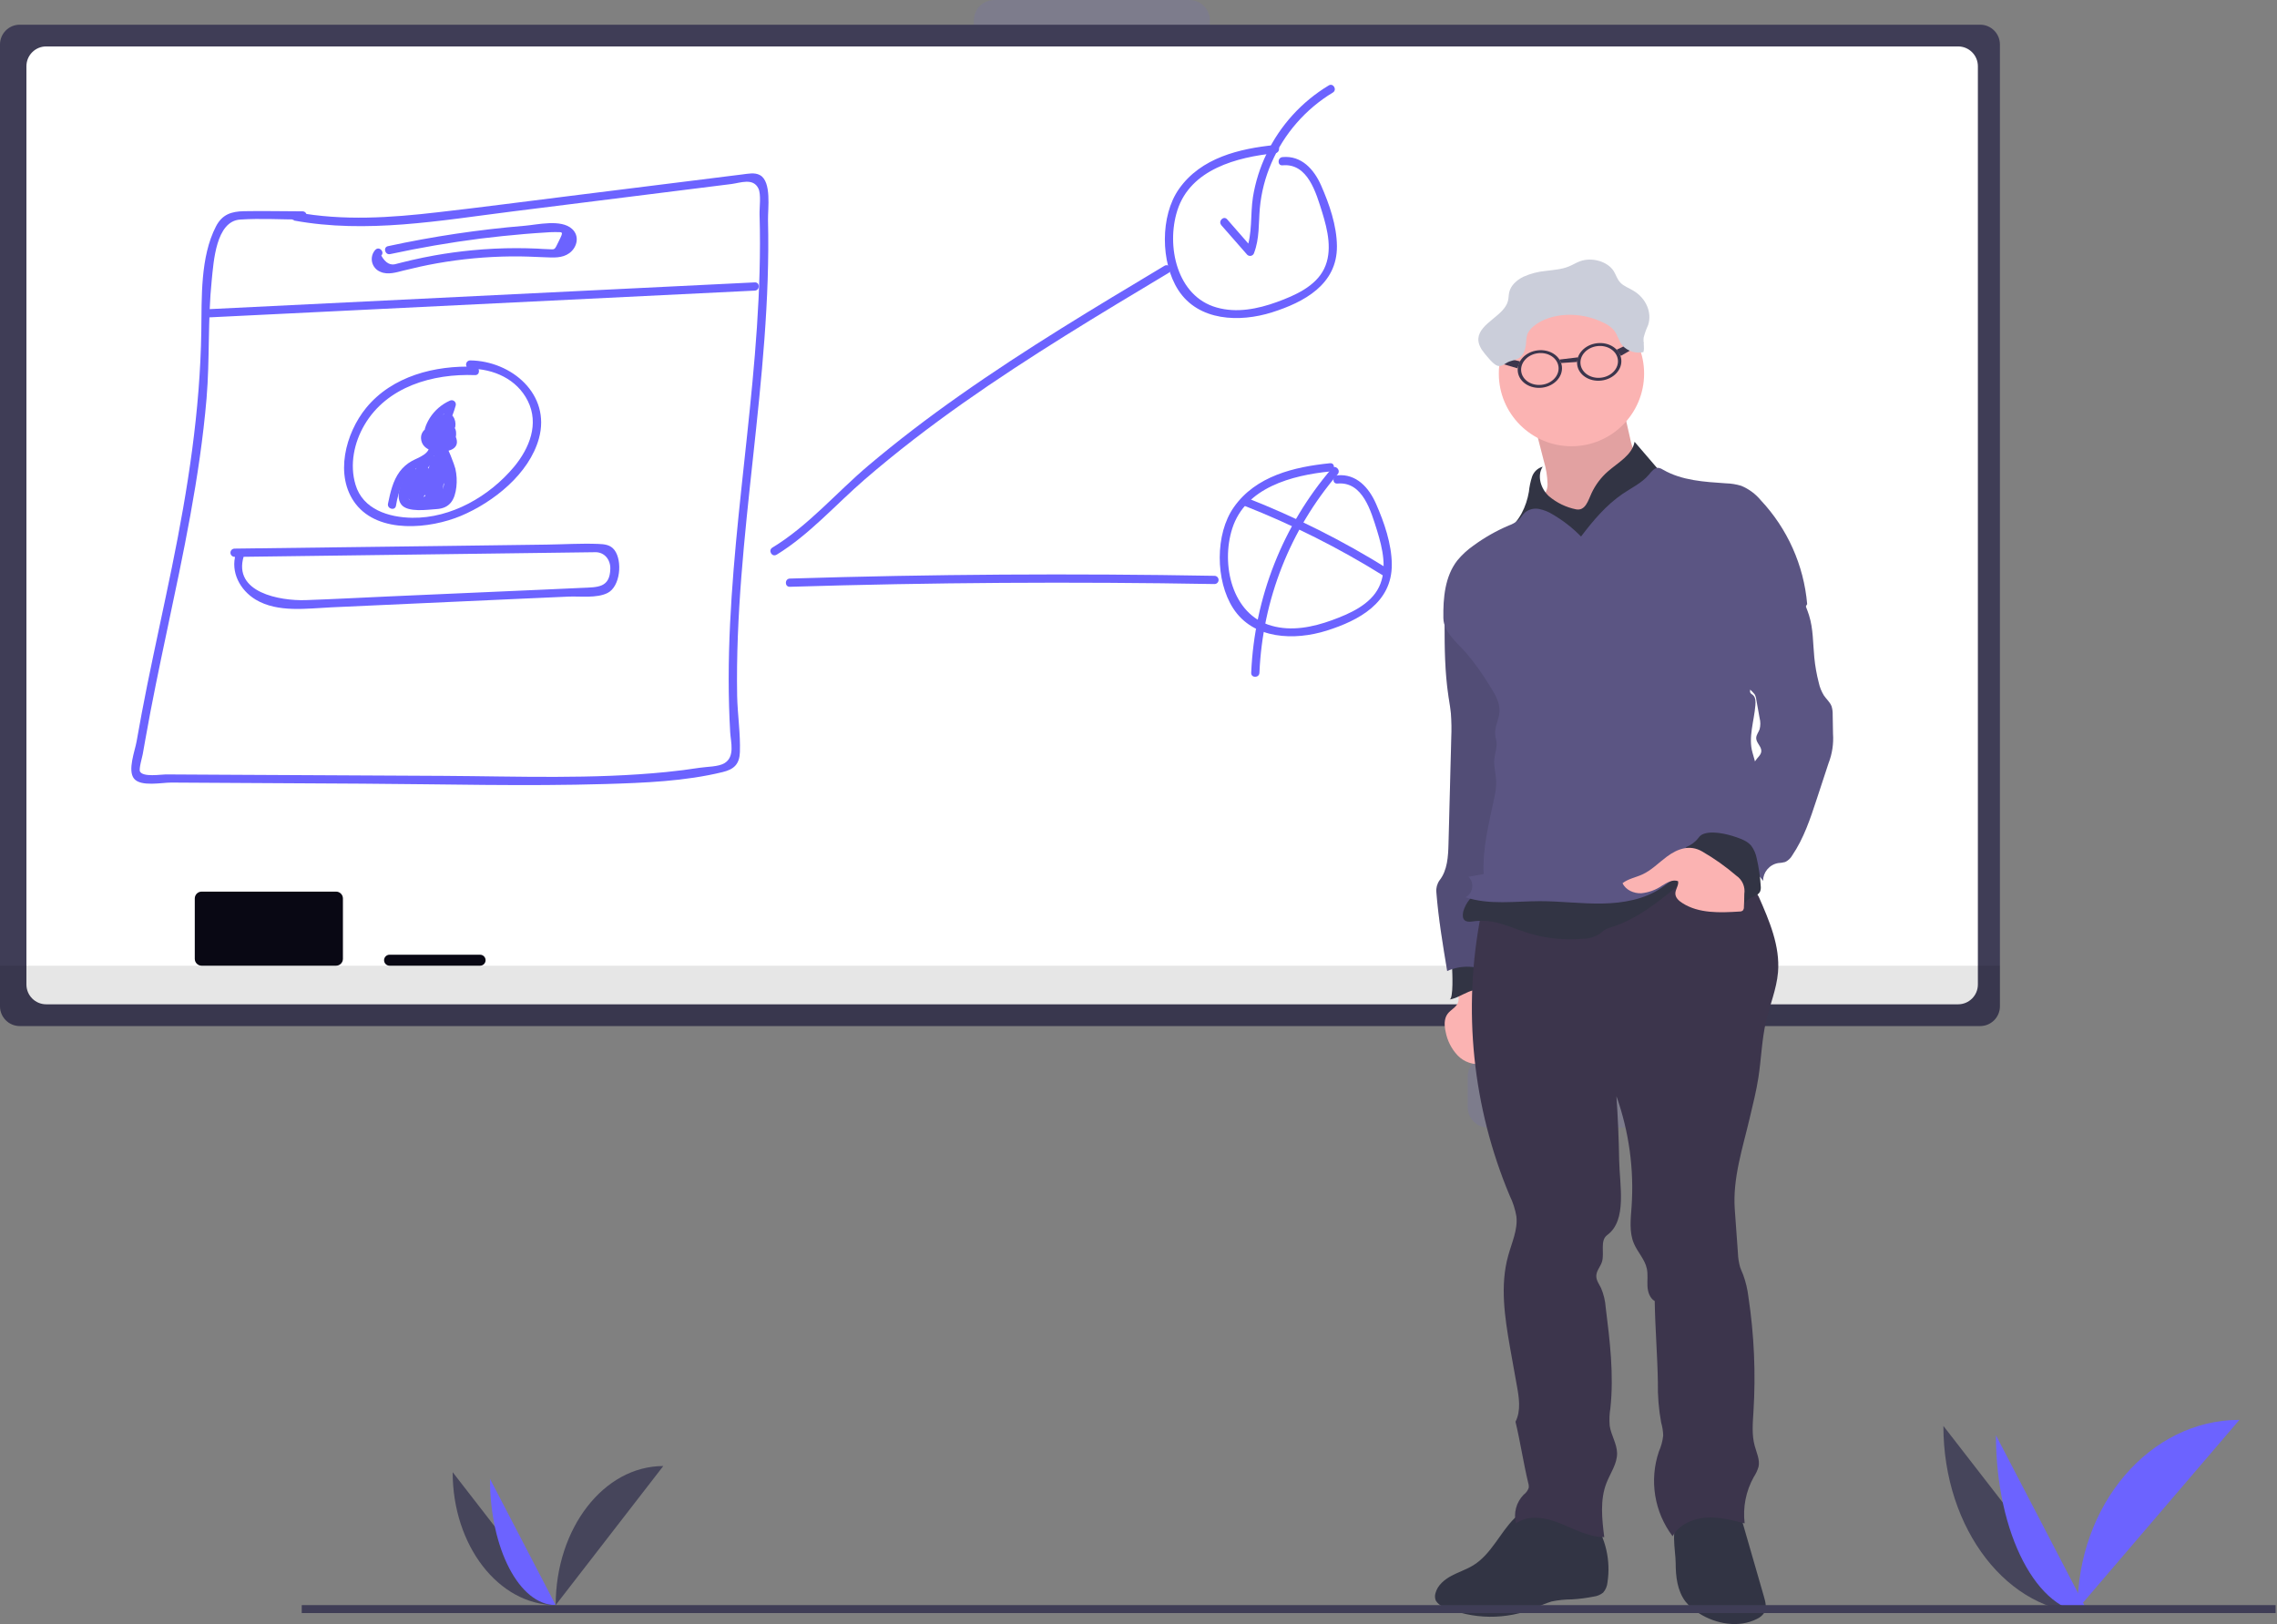 <svg width="830" height="592" viewBox="0 0 830 592" fill="none" xmlns="http://www.w3.org/2000/svg">
<rect x="0" y="0" width="830" height="592" fill="#808080" stroke="none"/>
<g clip-path="url(#clip0_204_12973)">
<path opacity="0.1" d="M243.57 26H172.43C168.327 26 165 29.326 165 33.43V44.57C165 48.673 168.327 52 172.43 52H243.57C247.673 52 251 48.673 251 44.57V33.43C251 29.326 247.673 26 243.57 26Z" fill="#6C63FF"/>
<path opacity="0.1" d="M333.57 52H262.43C258.327 52 255 55.327 255 59.43V70.57C255 74.674 258.327 78 262.43 78H333.57C337.673 78 341 74.674 341 70.57V59.43C341 55.327 337.673 52 333.57 52Z" fill="#6C63FF"/>
<path opacity="0.1" d="M333.57 13H262.43C258.327 13 255 16.326 255 20.43V31.57C255 35.673 258.327 39 262.43 39H333.57C337.673 39 341 35.673 341 31.57V20.43C341 16.326 337.673 13 333.57 13Z" fill="#6C63FF"/>
<path opacity="0.1" d="M433.57 0H362.43C358.327 0 355 3.327 355 7.43V18.57C355 22.674 358.327 26 362.43 26H433.57C437.673 26 441 22.674 441 18.57V7.43C441 3.327 437.673 0 433.57 0Z" fill="#6C63FF"/>
<path opacity="0.1" d="M523.57 26H452.43C448.326 26 445 29.326 445 33.43V44.57C445 48.673 448.326 52 452.43 52H523.57C527.673 52 531 48.673 531 44.57V33.43C531 29.326 527.673 26 523.57 26Z" fill="#6C63FF"/>
<path opacity="0.1" d="M613.57 52H542.43C538.326 52 535 55.327 535 59.43V70.57C535 74.674 538.326 78 542.43 78H613.57C617.673 78 621 74.674 621 70.57V59.43C621 55.327 617.673 52 613.57 52Z" fill="#6C63FF"/>
<path opacity="0.1" d="M613.57 13H542.43C538.326 13 535 16.326 535 20.43V31.57C535 35.673 538.326 39 542.43 39H613.57C617.673 39 621 35.673 621 31.57V20.43C621 16.326 617.673 13 613.57 13Z" fill="#6C63FF"/>
<path opacity="0.1" d="M153.57 333H82.43C78.326 333 75 336.327 75 340.43V351.57C75 355.673 78.326 359 82.43 359H153.57C157.673 359 161 355.673 161 351.57V340.43C161 336.327 157.673 333 153.57 333Z" fill="#6C63FF"/>
<path opacity="0.1" d="M433.57 333H362.43C358.327 333 355 336.327 355 340.43V351.57C355 355.673 358.327 359 362.43 359H433.57C437.673 359 441 355.673 441 351.57V340.43C441 336.327 437.673 333 433.57 333Z" fill="#6C63FF"/>
<path opacity="0.1" d="M613.57 385H542.43C538.326 385 535 388.327 535 392.43V403.57C535 407.673 538.326 411 542.43 411H613.57C617.673 411 621 407.673 621 403.57V392.43C621 388.327 617.673 385 613.57 385Z" fill="#6C63FF"/>
<path d="M721.79 9H7.21C3.228 9 0 12.228 0 16.21V366.79C0 370.772 3.228 374 7.21 374H721.79C725.772 374 729 370.772 729 366.79V16.21C729 12.228 725.772 9 721.79 9Z" fill="#3F3D56"/>
<path d="M713.756 16.923H16.843C12.861 16.923 9.633 20.151 9.633 24.133V358.867C9.633 362.849 12.861 366.077 16.843 366.077H713.756C717.738 366.077 720.966 362.849 720.966 358.867V24.133C720.966 20.151 717.738 16.923 713.756 16.923Z" fill="white"/>
<path opacity="0.1" d="M0.001 352H729.001V366.79C729.001 368.702 728.241 370.536 726.889 371.888C725.537 373.24 723.703 374 721.791 374H7.211C5.299 374 3.465 373.24 2.113 371.888C0.761 370.536 0.001 368.702 0.001 366.79V352Z" fill="black"/>
<path d="M122.5 325H73.5C72.119 325 71 326.119 71 327.5V349.5C71 350.881 72.119 352 73.5 352H122.5C123.881 352 125 350.881 125 349.5V327.5C125 326.119 123.881 325 122.5 325Z" fill="#090814"/>
<path d="M175 348H142C140.895 348 140 348.895 140 350C140 351.105 140.895 352 142 352H175C176.105 352 177 351.105 177 350C177 348.895 176.105 348 175 348Z" fill="#090814"/>
<path d="M107.151 80.38C133.541 85.25 160.461 80.38 186.741 77.08L266.611 67.08C269.841 66.67 274.541 64.74 276.441 68.69C277.511 70.9 276.791 75.69 276.871 78.23C277.081 85.23 277.061 92.23 276.871 99.23C276.511 112.61 275.531 125.96 274.281 139.28C271.851 165.35 268.411 191.28 266.691 217.45C265.811 230.77 265.371 244.13 265.761 257.45C265.851 260.63 265.981 263.81 266.171 266.98C266.381 270.53 267.971 275.8 264.101 278.17C261.891 279.53 257.541 279.46 255.011 279.86C251.011 280.49 247.011 280.99 242.931 281.4C216.041 284.09 188.801 282.97 161.811 282.81L80.311 282.39L60.431 282.28C58.631 282.28 52.141 283.36 51.031 281.22C50.561 280.31 51.811 276.05 52.031 274.91C52.338 273.03 52.671 271.153 53.031 269.28C55.351 256.13 58.091 243.06 60.851 230C66.781 202 72.851 173.86 75.291 145.26C76.501 130.91 75.701 116.43 77.181 102.11C77.871 95.46 78.691 80.62 87.541 80.03C95.041 79.53 102.761 80.03 110.281 80.03C110.679 80.03 111.06 79.872 111.342 79.591C111.623 79.309 111.781 78.928 111.781 78.53C111.781 78.132 111.623 77.751 111.342 77.469C111.06 77.188 110.679 77.03 110.281 77.03C103.181 77.03 96.071 76.84 88.971 76.98C84.251 77.07 80.971 78.19 78.721 82.53C72.971 93.67 73.561 108.53 73.381 120.69C72.951 149.8 68.481 178.29 62.661 206.76C59.731 221.09 56.571 235.37 53.661 249.71C52.291 256.56 50.981 263.43 49.781 270.32C49.221 273.6 46.391 280.83 48.881 283.84C51.371 286.85 59.031 285.23 62.461 285.25L86.321 285.39L132.041 285.65C161.581 285.82 191.221 286.65 220.751 285.78C234.851 285.36 249.751 284.78 263.481 281.41C267.571 280.41 269.541 278.53 269.701 274.17C269.941 267.41 268.841 260.44 268.701 253.65C267.701 195.55 281.351 138.26 279.951 80.14C279.861 76.19 281.351 66.23 277.031 63.84C275.091 62.76 272.571 63.35 270.531 63.59C266.631 64.04 262.741 64.59 258.841 65.05L208.191 71.37C192.001 73.37 175.821 75.53 159.601 77.37C142.431 79.37 125.091 80.56 107.981 77.37C106.091 77.02 105.281 79.91 107.181 80.26L107.151 80.38Z" fill="#6C63FF"/>
<path d="M75.311 115.73L275.131 105.93C277.061 105.83 277.071 102.83 275.131 102.93L75.311 112.73C73.391 112.82 73.381 115.82 75.311 115.73Z" fill="#6C63FF"/>
<path d="M136.871 91C136.312 91.592 135.906 92.312 135.689 93.097C135.472 93.881 135.449 94.707 135.624 95.503C135.798 96.298 136.164 97.039 136.69 97.66C137.216 98.282 137.886 98.766 138.641 99.07C141.331 100.3 144.491 99.27 147.161 98.6C151.161 97.6 155.161 96.71 159.271 95.98C168.216 94.396 177.277 93.553 186.361 93.46C190.501 93.41 194.611 93.6 198.751 93.78C201.751 93.9 204.981 94.14 207.521 92.28C210.421 90.16 211.361 86.02 208.521 83.44C204.521 79.79 195.901 81.91 191.281 82.29C174.517 83.683 157.861 86.168 141.421 89.73C139.541 90.13 140.331 93.03 142.221 92.62C153.068 90.28 163.998 88.4 175.011 86.98C180.424 86.313 185.848 85.75 191.281 85.29C193.841 85.08 196.401 84.89 198.961 84.74C199.961 84.68 201.021 84.57 202.041 84.6C205.211 84.67 205.581 84.1 203.681 87.93C201.991 91.32 202.531 90.93 199.601 90.82C198.361 90.82 197.121 90.68 195.881 90.62C193.341 90.513 190.801 90.457 188.261 90.45C182.854 90.45 177.461 90.71 172.081 91.23C167.521 91.67 162.971 92.29 158.461 93.09C155.641 93.59 152.841 94.17 150.051 94.81C148.821 95.1 147.581 95.4 146.351 95.71C145.761 95.87 145.161 96.01 144.571 96.16C142.384 96.92 140.521 95.92 138.981 93.16C140.321 91.77 138.211 89.64 136.861 91.04L136.871 91Z" fill="#6C63FF"/>
<path d="M173.091 133.68C158.621 133.12 142.991 137.03 133.461 148.68C126.001 157.79 121.751 173.42 129.651 183.68C138.141 194.68 156.761 192.74 167.991 188.05C179.871 183.05 192.871 172.74 196.441 159.84C200.891 143.73 186.441 131.55 171.391 131.37C170.993 131.37 170.612 131.528 170.33 131.809C170.049 132.091 169.891 132.472 169.891 132.87C169.891 133.268 170.049 133.649 170.33 133.931C170.612 134.212 170.993 134.37 171.391 134.37C179.971 134.47 188.391 138.15 192.391 146.14C196.581 154.56 192.971 163.4 187.391 170.14C178.451 180.87 164.471 188.96 150.231 188.73C141.681 188.6 132.231 185.67 129.581 176.65C127.401 169.34 129.061 161.35 132.861 154.87C141.081 140.87 157.811 136.13 173.151 136.73C175.081 136.8 175.081 133.8 173.151 133.73L173.091 133.68Z" fill="#6C63FF"/>
<path d="M158.721 155.9C158.104 155.671 157.439 155.603 156.789 155.7C156.138 155.797 155.522 156.058 154.999 156.457C154.476 156.856 154.063 157.381 153.797 157.983C153.532 158.585 153.423 159.245 153.481 159.9C153.781 163.8 158.081 164.9 161.311 164.67C164.101 164.43 167.361 163.4 166.381 159.91C166.201 159.292 165.889 158.721 165.468 158.234C165.047 157.747 164.526 157.357 163.941 157.09C163.046 156.735 162.075 156.614 161.121 156.74C160.751 156.74 157.361 157.98 158.801 156.49L156.441 156.18C156.703 156.438 156.904 156.752 157.028 157.098C157.153 157.444 157.198 157.814 157.161 158.18C157.166 158.441 157.238 158.697 157.371 158.922C157.504 159.147 157.693 159.334 157.92 159.464C158.146 159.594 158.403 159.663 158.665 159.664C158.926 159.665 159.183 159.598 159.411 159.47C159.754 159.326 160.13 159.281 160.498 159.34C160.865 159.398 161.209 159.558 161.49 159.801C161.772 160.044 161.98 160.361 162.091 160.716C162.203 161.071 162.213 161.45 162.121 161.81C162.04 162.156 162.085 162.52 162.246 162.837C162.407 163.154 162.676 163.404 163.003 163.542C163.331 163.681 163.697 163.7 164.036 163.595C164.376 163.49 164.668 163.269 164.861 162.97C165.861 161.17 167.071 157.59 165.571 155.71C164.571 154.44 162.641 154.82 161.441 155.56C160.7 156.084 160.011 156.677 159.381 157.33C158.171 158.4 157.381 158.9 157.831 156.85C158.581 153.12 162.141 150.15 165.391 148.66L163.191 146.97C162.038 151.304 159.975 155.344 157.141 158.82L159.701 159.88C159.628 158.507 159.981 157.145 160.711 155.98C161.442 154.815 162.514 153.903 163.781 153.37H162.311L163.091 154.65C162.801 156.54 165.691 157.35 165.981 155.44C166.361 152.97 164.801 149.76 161.911 150.97C158.461 152.41 156.671 156.36 156.741 159.88C156.741 161.08 158.441 162.01 159.311 160.95C162.491 157.086 164.813 152.59 166.121 147.76C166.19 147.473 166.175 147.173 166.077 146.895C165.978 146.617 165.801 146.373 165.567 146.194C165.333 146.015 165.052 145.908 164.758 145.886C164.463 145.864 164.169 145.928 163.911 146.07C160.915 147.424 158.384 149.629 156.631 152.41C155.411 154.41 153.881 157.53 155.121 159.83C155.324 160.198 155.598 160.522 155.928 160.783C156.257 161.045 156.635 161.238 157.039 161.353C157.444 161.467 157.867 161.5 158.284 161.45C158.702 161.4 159.105 161.267 159.471 161.06C160.396 160.512 161.24 159.839 161.981 159.06C162.351 158.73 162.761 158.16 163.251 158.06C163.691 157.76 163.671 157.93 163.181 158.59C163.174 159.626 162.873 160.639 162.311 161.51L165.051 162.66C165.298 161.726 165.269 160.741 164.968 159.823C164.667 158.906 164.107 158.095 163.355 157.489C162.603 156.883 161.691 156.507 160.73 156.408C159.77 156.309 158.801 156.49 157.941 156.93L160.201 158.23C160.248 156.957 159.848 155.709 159.071 154.7C158.953 154.506 158.793 154.34 158.602 154.216C158.412 154.091 158.196 154.011 157.97 153.982C157.745 153.952 157.515 153.973 157.299 154.044C157.083 154.114 156.885 154.233 156.721 154.39C155.201 155.98 154.911 158.73 156.821 160.2C158.251 161.29 158.951 160.2 160.521 159.95C165.851 159.26 162.741 161.66 160.861 161.74C160.02 161.83 159.17 161.769 158.351 161.56C156.264 160.853 156.134 159.943 157.961 158.83C159.751 159.56 160.521 156.66 158.761 155.94L158.721 155.9Z" fill="#6C63FF"/>
<path d="M156.311 161.38C157.541 165.38 152.461 166.7 150.051 168.08C148.36 169.028 146.885 170.319 145.721 171.87C143.201 175.25 142.261 179.55 141.431 183.6C141.051 185.49 143.941 186.29 144.331 184.4C144.788 181.424 145.639 178.522 146.861 175.77C148.661 172.19 151.241 170.99 154.601 169.15C157.961 167.31 160.391 164.46 159.201 160.58C158.641 158.74 155.741 159.53 156.311 161.38Z" fill="#6C63FF"/>
<path d="M161.311 159.37C160.596 159.469 159.943 159.831 159.48 160.386C159.018 160.941 158.779 161.648 158.811 162.37C158.811 163.56 159.601 164.32 160.141 165.27C161.423 167.214 162.401 169.341 163.041 171.58C163.521 173.73 163.991 177.58 162.871 179.58C160.801 183.29 157.061 182.58 153.871 182.58C150.871 182.58 148.551 183.58 148.651 179.4C148.711 177.05 150.351 174.67 151.651 172.82L148.911 172.46C149.489 175.513 149.794 178.612 149.821 181.72C149.821 183.11 151.951 183.88 152.611 182.47C154.219 179.088 155.495 175.558 156.421 171.93L153.471 171.53L153.991 179.13C154 179.454 154.113 179.767 154.313 180.022C154.513 180.278 154.791 180.461 155.104 180.547C155.417 180.632 155.749 180.614 156.051 180.496C156.353 180.378 156.609 180.165 156.781 179.89C157.131 179.503 157.388 179.042 157.531 178.54C157.631 178.07 156.711 174.9 156.341 176.03L159.281 176.43L159.491 169.21L156.491 169.61C157.125 171.646 157.316 173.794 157.051 175.91C156.861 177.58 159.671 177.96 160.051 176.31L161.931 166.61L159.191 166.96C159.842 168.302 160.022 169.824 159.701 171.28C159.481 173.2 162.481 173.18 162.701 171.28C162.956 169.289 162.637 167.266 161.781 165.45C161.629 165.2 161.407 164.999 161.143 164.872C160.879 164.746 160.584 164.698 160.294 164.737C160.003 164.775 159.73 164.897 159.508 165.087C159.285 165.278 159.123 165.529 159.041 165.81L157.151 175.51L160.101 175.91C160.401 173.526 160.172 171.105 159.431 168.82C159.331 168.476 159.111 168.179 158.81 167.983C158.51 167.787 158.149 167.705 157.793 167.752C157.438 167.799 157.111 167.972 156.872 168.24C156.633 168.507 156.498 168.851 156.491 169.21L156.281 176.43C156.289 176.789 156.425 177.133 156.664 177.401C156.903 177.668 157.23 177.842 157.585 177.89C157.941 177.938 158.302 177.858 158.604 177.664C158.905 177.469 159.128 177.174 159.231 176.83L159.391 176.34C159.46 176.085 159.462 175.816 159.395 175.56C159.328 175.303 159.196 175.069 159.011 174.88C155.901 171.5 155.271 176.88 154.191 178.37L156.991 179.13L156.471 171.53C156.361 169.91 153.961 169.41 153.521 171.13C152.676 174.512 151.504 177.805 150.021 180.96L152.821 181.72C152.789 178.344 152.454 174.977 151.821 171.66C151.561 170.28 149.751 170.34 149.081 171.3C147.081 174.18 143.621 180.47 146.291 183.92C148.621 186.92 155.951 185.76 159.081 185.57C164.021 185.29 165.811 182.16 166.351 177.5C166.608 175.268 166.483 173.009 165.981 170.82C165.711 169.64 162.981 162.16 162.161 162.31C164.061 161.96 163.251 159.06 161.361 159.41L161.311 159.37Z" fill="#6C63FF"/>
<path d="M155.501 166.11L147.311 176.92L149.901 178.43L155.901 169.75L153.161 168.59L150.171 180C150.09 180.346 150.135 180.71 150.296 181.027C150.458 181.344 150.726 181.594 151.053 181.733C151.381 181.871 151.747 181.89 152.086 181.785C152.426 181.68 152.718 181.459 152.911 181.16C154.272 178.906 155.799 176.756 157.481 174.73L154.981 173.27C154.31 175.853 153.015 178.233 151.211 180.2L153.721 181.66C153.875 180.278 154.242 178.929 154.811 177.66C155.581 175.93 153.141 174.4 152.221 176.14C151.375 177.725 150.409 179.243 149.331 180.68L152.071 181.04L152.681 178.19L149.941 177.83L150.381 180.33C150.453 180.582 150.59 180.81 150.777 180.993C150.964 181.176 151.195 181.307 151.448 181.374C151.701 181.44 151.967 181.44 152.22 181.373C152.473 181.305 152.704 181.173 152.891 180.99C155.427 178.365 157.461 175.298 158.891 171.94H156.311C156.989 173.191 157.465 174.541 157.721 175.94C158.081 177.74 160.471 177.07 160.661 175.54C161.091 172.19 161.311 168.817 161.321 165.44H158.321V171.73C158.321 173.36 160.991 173.84 161.271 172.13C161.469 170.613 161.969 169.151 162.741 167.83H160.111C160.745 168.852 161.09 170.027 161.111 171.23C161.111 171.628 161.269 172.009 161.55 172.291C161.832 172.572 162.213 172.73 162.611 172.73C163.009 172.73 163.39 172.572 163.672 172.291C163.953 172.009 164.111 171.628 164.111 171.23L164.491 169.23H161.601C161.891 171 162.991 180.97 159.081 179.8C158.421 179.64 158.231 179.68 158.511 179.91L159.401 178.01L161.491 173.58L158.691 172.82C158.871 174.88 159.061 177.82 157.821 179.58C156.821 181.01 153.741 181.58 152.171 180.74C151.135 180.001 150.249 179.071 149.561 178L147.511 180C149.171 181.21 151.861 184.18 154.001 184.35C155.631 184.48 157.001 183.13 158.071 182.05C159.712 180.354 160.992 178.342 161.833 176.137C162.673 173.931 163.057 171.578 162.961 169.22C162.961 168.822 162.803 168.441 162.522 168.159C162.24 167.878 161.859 167.72 161.461 167.72C161.063 167.72 160.682 167.878 160.4 168.159C160.119 168.441 159.961 168.822 159.961 169.22V172.64C159.961 173.038 160.119 173.419 160.4 173.701C160.682 173.982 161.063 174.14 161.461 174.14C161.859 174.14 162.24 173.982 162.522 173.701C162.803 173.419 162.961 173.038 162.961 172.64V164.25C162.961 163.852 162.803 163.471 162.522 163.189C162.24 162.908 161.859 162.75 161.461 162.75C161.063 162.75 160.682 162.908 160.4 163.189C160.119 163.471 159.961 163.852 159.961 164.25C159.956 166.261 159.782 168.268 159.441 170.25L162.391 170.65C162.156 168.261 162.046 165.861 162.061 163.46C162.056 163.101 161.923 162.755 161.685 162.486C161.446 162.216 161.119 162.042 160.763 161.993C160.407 161.945 160.046 162.026 159.744 162.222C159.443 162.417 159.222 162.715 159.121 163.06C158.671 164.97 158.121 166.85 157.591 168.72L160.331 168.36L160.121 167.56C159.981 165.65 156.981 165.64 157.121 167.56C157.154 168.37 157.366 169.162 157.741 169.88C158.321 171.1 160.131 170.67 160.481 169.52C161.051 167.64 161.561 165.76 162.011 163.86L159.061 163.46C159.046 165.861 159.156 168.261 159.391 170.65C159.541 172.19 162.021 172.85 162.331 171.05C162.73 168.791 162.941 166.504 162.961 164.21H159.961V172.6H162.961V169.18H159.961C160.137 172.952 158.827 176.643 156.311 179.46C155.921 179.903 155.5 180.317 155.051 180.7C154.341 181.38 153.691 181.28 153.121 180.39C151.701 179.8 150.231 178.28 148.991 177.39C147.751 176.5 146.051 178.26 146.931 179.44C149.231 182.5 152.661 185.91 156.931 184.44C161.421 182.85 162.031 176.77 161.691 172.77C161.581 171.44 159.591 170.54 158.901 172.02C157.901 174.13 156.901 176.23 155.901 178.35C155.383 179.14 155.073 180.048 155.001 180.99C155.331 183.24 158.061 182.87 159.741 182.74C166.251 182.25 165.221 173.02 164.471 168.38C164.221 166.84 161.981 167.08 161.581 168.38C161.263 169.293 161.098 170.253 161.091 171.22H164.091C163.982 169.501 163.501 167.825 162.681 166.31C162.547 166.086 162.357 165.901 162.13 165.773C161.903 165.644 161.647 165.577 161.386 165.577C161.125 165.577 160.869 165.644 160.642 165.773C160.415 165.901 160.225 166.086 160.091 166.31C159.197 167.854 158.593 169.548 158.311 171.31L161.311 171.71V165.42C161.311 165.022 161.153 164.641 160.872 164.359C160.59 164.078 160.209 163.92 159.811 163.92C159.413 163.92 159.032 164.078 158.75 164.359C158.469 164.641 158.311 165.022 158.311 165.42C158.301 168.797 158.081 172.17 157.651 175.52L160.601 175.12C160.262 173.485 159.686 171.909 158.891 170.44C158.757 170.216 158.567 170.031 158.34 169.903C158.113 169.774 157.857 169.707 157.596 169.707C157.335 169.707 157.079 169.774 156.852 169.903C156.625 170.031 156.435 170.216 156.301 170.44C154.997 173.572 153.122 176.434 150.771 178.88L153.281 179.54L152.841 177.04C152.611 175.71 150.731 175.67 150.101 176.68C149.604 177.432 149.267 178.278 149.11 179.166C148.954 180.053 148.981 180.963 149.191 181.84C149.441 183.26 151.241 183.11 151.931 182.2C153.009 180.766 153.975 179.252 154.821 177.67L152.231 176.15C151.539 177.644 151.068 179.231 150.831 180.86C150.651 182.18 152.221 183.56 153.341 182.32C155.491 179.968 157.047 177.136 157.881 174.06C158.251 172.7 156.371 171.41 155.371 172.6C153.531 174.805 151.86 177.145 150.371 179.6L153.111 180.76L156.161 169.39C156.242 169.044 156.197 168.68 156.036 168.363C155.875 168.046 155.606 167.796 155.279 167.657C154.951 167.519 154.585 167.5 154.246 167.605C153.906 167.71 153.614 167.931 153.421 168.23L147.421 176.92C146.301 178.53 148.871 179.92 150.011 178.43L158.171 167.63C159.331 166.09 156.731 164.63 155.581 166.11H155.501Z" fill="#6C63FF"/>
<path d="M283.081 202.2C295.081 194.86 304.621 183.91 315.221 174.75C326.721 164.82 338.791 155.57 351.221 146.81C375.361 129.81 400.711 114.6 426.041 99.43C426.369 99.222 426.604 98.895 426.696 98.518C426.788 98.141 426.731 97.742 426.535 97.407C426.339 97.071 426.021 96.825 425.647 96.719C425.274 96.613 424.873 96.657 424.531 96.84C399.201 112.01 373.841 127.19 349.701 144.22C338.311 152.22 327.191 160.7 316.531 169.7C304.931 179.5 294.601 191.7 281.531 199.61C279.881 200.61 281.391 203.21 283.041 202.2H283.081Z" fill="#6C63FF"/>
<path d="M464.771 52.85C451.771 54.17 437.771 57.48 429.771 68.85C422.861 78.63 423.011 95.69 429.501 105.73C436.871 117.14 451.931 117.55 463.631 113.86C475.331 110.17 487.441 103.7 487.331 89.72C487.271 82.22 484.561 74.41 481.571 67.61C478.991 61.74 474.421 56.61 467.501 57.26C465.591 57.44 465.571 60.44 467.501 60.26C476.771 59.4 479.751 70.41 481.951 77.36C483.951 83.85 485.801 91.53 482.661 97.98C479.521 104.43 471.951 107.72 465.481 110.08C458.481 112.62 450.791 114.17 443.481 112.08C429.001 108.03 425.001 89.68 429.171 76.66C433.971 61.66 450.971 57.25 464.821 55.85C466.721 55.66 466.741 52.66 464.821 52.85H464.771Z" fill="#6C63FF"/>
<path d="M484.771 168.85C471.771 170.17 457.771 173.48 449.771 184.85C442.861 194.63 443.011 211.69 449.501 221.73C456.871 233.14 471.931 233.55 483.631 229.86C495.331 226.17 507.441 219.7 507.331 205.72C507.271 198.22 504.561 190.41 501.571 183.61C498.991 177.74 494.421 172.61 487.501 173.26C485.591 173.44 485.571 176.44 487.501 176.26C496.771 175.4 499.751 186.41 501.951 193.36C503.951 199.85 505.801 207.53 502.661 213.98C499.521 220.43 491.951 223.72 485.481 226.08C478.481 228.62 470.791 230.17 463.481 228.08C449.001 224.03 445.001 205.68 449.171 192.66C453.971 177.66 470.971 173.25 484.821 171.85C486.721 171.66 486.741 168.66 484.821 168.85H484.771Z" fill="#6C63FF"/>
<path d="M445.161 82.06L454.631 92.86C454.818 93.041 455.049 93.17 455.302 93.235C455.554 93.301 455.819 93.299 456.07 93.232C456.322 93.165 456.552 93.033 456.738 92.851C456.924 92.668 457.059 92.44 457.131 92.19C459.131 86.93 458.751 81.48 459.221 75.95C459.739 70.234 461.174 64.639 463.471 59.38C468.085 48.712 475.907 39.747 485.851 33.73C487.501 32.73 485.991 30.13 484.341 31.14C474.536 37.044 466.67 45.685 461.711 56C459.283 61.019 457.599 66.365 456.711 71.87C455.711 78.36 456.621 85.16 454.221 91.39L456.731 90.72L447.311 79.94C446.031 78.49 443.921 80.62 445.191 82.06H445.161Z" fill="#6C63FF"/>
<path d="M287.911 213.89C339.491 212.317 391.084 211.983 442.691 212.89C443.089 212.89 443.47 212.732 443.752 212.451C444.033 212.169 444.191 211.788 444.191 211.39C444.191 210.992 444.033 210.611 443.752 210.329C443.47 210.048 443.089 209.89 442.691 209.89C391.098 208.97 339.504 209.303 287.911 210.89C285.981 210.95 285.971 213.95 287.911 213.89Z" fill="#6C63FF"/>
<path d="M453.471 184.31C471.103 191.23 488.064 199.753 504.141 209.77C505.781 210.77 507.291 208.2 505.651 207.18C489.363 197.039 472.177 188.416 454.311 181.42C452.521 180.71 451.741 183.61 453.521 184.31H453.471Z" fill="#6C63FF"/>
<path d="M485.491 170.72C467.611 191.564 457.253 217.812 456.081 245.25C456.001 247.18 459.001 247.18 459.081 245.25C460.217 218.6 470.263 193.102 487.611 172.84C488.861 171.38 486.751 169.25 485.491 170.72Z" fill="#6C63FF"/>
<path d="M85.541 203L197.311 201.54L210.161 201.37C212.471 201.37 214.781 201.29 217.091 201.28C220.341 201.28 222.531 203.98 222.471 207.28C222.321 214.28 217.921 214.03 212.161 214.28L198.271 214.91L141.711 217.4C131.581 217.85 121.441 218.4 111.311 218.75C102.171 219.03 84.791 216.05 88.851 202.75C89.411 200.9 86.521 200.11 85.951 201.95C83.951 208.49 87.491 215.13 93.191 218.56C101.281 223.42 111.941 221.77 120.871 221.37L190.311 218.22L207.171 217.47C211.491 217.27 217.501 218.15 221.471 216.14C226.131 213.79 226.951 204.46 224.011 200.53C222.501 198.53 220.381 198.35 218.011 198.26C211.791 198.02 205.461 198.43 199.231 198.51L164.611 198.97L85.501 199.97C85.103 199.97 84.722 200.128 84.44 200.409C84.159 200.691 84.001 201.072 84.001 201.47C84.001 201.868 84.159 202.249 84.44 202.531C84.722 202.812 85.103 202.97 85.501 202.97L85.541 203Z" fill="#6C63FF"/>
<path d="M537.121 570.5C534.601 572.08 531.721 572.97 529.121 574.36C526.521 575.75 523.991 577.84 523.251 580.72C522.975 581.614 523.021 582.576 523.381 583.44C524.028 584.483 525.018 585.268 526.181 585.66C531.463 588.006 537.168 589.249 542.947 589.315C548.726 589.38 554.457 588.266 559.791 586.04C561.668 585.138 563.606 584.369 565.591 583.74C568.036 583.241 570.525 582.987 573.021 582.98C575.644 582.827 578.254 582.493 580.831 581.98C582.127 581.836 583.354 581.326 584.371 580.51C585.299 579.441 585.856 578.101 585.961 576.69C587.144 568.899 585.36 560.948 580.961 554.41C580.407 553.494 579.664 552.706 578.781 552.1C577.705 551.544 576.521 551.226 575.311 551.17C570.311 550.56 565.071 549.44 560.021 549.32C556.401 549.24 554.581 550.96 552.021 553.45C546.731 558.74 543.641 566.43 537.121 570.5Z" fill="#323444"/>
<path d="M610.811 569.76C610.811 574.66 611.401 579.85 614.371 583.76C615.729 585.451 617.374 586.889 619.231 588.01C625.511 592.01 633.831 593.48 640.451 590.09C641.52 589.61 642.435 588.841 643.091 587.87C644.091 586.13 643.561 583.96 643.001 582.04L633.421 548.84C627.231 549.79 618.131 550.46 612.631 553.6C608.641 555.87 610.811 565.38 610.811 569.76Z" fill="#323444"/>
<path d="M531.501 365.33C530.921 367.16 528.821 368.01 527.671 369.55C526.321 371.36 526.461 373.87 526.951 376.07C527.556 379.314 529.08 382.316 531.341 384.72C532.488 385.911 533.904 386.81 535.47 387.342C537.035 387.874 538.706 388.025 540.341 387.78C541.956 387.482 543.428 386.662 544.532 385.446C545.635 384.23 546.31 382.686 546.451 381.05C546.393 379.563 546.075 378.097 545.511 376.72L538.691 357C538.686 356.86 538.641 356.724 538.562 356.608C538.484 356.492 538.374 356.401 538.245 356.344C538.117 356.288 537.975 356.269 537.836 356.289C537.698 356.31 537.568 356.369 537.461 356.46C535.851 357.22 532.621 358.02 531.681 359.69C530.741 361.36 532.181 363.52 531.501 365.33Z" fill="#FBB3B2"/>
<path d="M528.311 364.34C530.801 363.95 532.981 362.49 535.311 361.53C537.641 360.57 540.561 360.2 542.521 361.8C543.081 362.26 543.621 362.89 544.351 362.88C543.358 357.99 541.856 353.218 539.871 348.64C539.801 348.421 539.665 348.229 539.481 348.09C539.208 347.979 538.904 347.979 538.631 348.09L531.901 349.85C529.411 350.5 529.121 350.3 529.311 352.75C529.361 353.84 529.921 364.34 528.311 364.34Z" fill="#323444"/>
<path d="M527.571 221.94C526.571 223.48 526.571 225.4 526.571 227.21C526.571 236.06 526.661 244.96 527.971 253.72C528.281 255.82 528.671 257.92 528.871 260.04C529.098 262.991 529.144 265.953 529.011 268.91L528.011 307.41C527.891 312.12 527.651 317.18 524.741 320.88C523.859 322.12 523.444 323.633 523.571 325.15C524.331 334.81 525.931 344.39 527.521 353.94C530.081 352.785 532.878 352.253 535.683 352.387C538.489 352.521 541.222 353.317 543.661 354.71C548.706 338.846 551.497 322.351 551.951 305.71C552.181 297.52 551.831 289.28 553.091 281.19C555.201 267.57 554.341 253.6 552.791 239.9C552.301 235.56 551.261 231.09 548.481 227.73C545.849 224.79 542.344 222.771 538.481 221.97C534.781 221 531.471 222 527.571 221.94Z" fill="#5B5583"/>
<path opacity="0.1" d="M527.571 221.94C526.571 223.48 526.571 225.4 526.571 227.21C526.571 236.06 526.661 244.96 527.971 253.72C528.281 255.82 528.671 257.92 528.871 260.04C529.098 262.991 529.144 265.953 529.011 268.91L528.011 307.41C527.891 312.12 527.651 317.18 524.741 320.88C523.859 322.12 523.444 323.633 523.571 325.15C524.331 334.81 525.931 344.39 527.521 353.94C530.081 352.785 532.878 352.253 535.683 352.387C538.489 352.521 541.222 353.317 543.661 354.71C548.706 338.846 551.497 322.351 551.951 305.71C552.181 297.52 551.831 289.28 553.091 281.19C555.201 267.57 554.341 253.6 552.791 239.9C552.301 235.56 551.261 231.09 548.481 227.73C545.849 224.79 542.344 222.771 538.481 221.97C534.781 221 531.471 222 527.571 221.94Z" fill="black"/>
<path d="M539.791 333.59C533.084 367.959 536.746 403.547 550.311 435.83C551.483 438.22 552.305 440.766 552.751 443.39C553.301 448.29 551.041 453 549.751 457.74C546.751 468.52 548.481 480 550.401 491.03C551.201 495.63 552.024 500.227 552.871 504.82C553.701 509.3 554.501 514.17 552.421 518.23C554.211 525.69 555.271 533.08 557.061 540.54C557.251 541.13 557.309 541.755 557.231 542.37C556.87 543.346 556.235 544.197 555.401 544.82C554.067 546.173 553.108 547.849 552.619 549.685C552.13 551.521 552.127 553.453 552.611 555.29C557.181 552.01 563.551 553.16 568.771 555.29C573.991 557.42 579.131 560.29 584.771 560.29C583.951 553.67 583.161 546.72 585.601 540.51C587.021 536.91 589.521 533.51 589.451 529.66C589.381 526.21 587.271 523.13 586.761 519.72C586.571 517.598 586.652 515.461 587.001 513.36C588.341 501.12 586.821 488.76 585.301 476.54C585.129 474.13 584.562 471.765 583.621 469.54C582.911 468.1 581.851 466.72 581.871 465.11C581.871 463.24 583.381 461.72 583.941 459.94C584.941 456.66 583.101 452.2 585.871 450.17C593.171 444.81 590.371 432.01 590.211 422.96C590.084 415.153 589.751 407.353 589.211 399.56C593.807 412.484 595.686 426.217 594.731 439.9C594.411 444.38 593.821 449.09 595.571 453.23C596.911 456.41 599.571 459.03 600.291 462.4C600.741 464.48 600.421 466.63 600.521 468.75C600.621 470.87 601.341 473.18 603.171 474.25C603.311 483.89 604.171 494.2 604.321 503.84C604.224 508.768 604.626 513.693 605.521 518.54C605.97 520.082 606.219 521.675 606.261 523.28C606.035 525.293 605.503 527.259 604.681 529.11C602.938 534.27 602.483 539.779 603.354 545.155C604.225 550.532 606.397 555.614 609.681 559.96C612.041 555.77 616.961 553.55 621.761 553.2C626.561 552.85 631.301 554.06 635.951 555.28C635.24 549.437 636.403 543.52 639.271 538.38C640.04 537.222 640.63 535.954 641.021 534.62C641.561 532.08 640.301 529.55 639.621 527.04C638.511 523.04 638.901 518.73 639.161 514.55C640.034 500.551 639.413 486.498 637.311 472.63C636.986 469.898 636.345 467.214 635.401 464.63C635.041 463.71 634.601 462.83 634.301 461.9C633.829 460.232 633.56 458.513 633.501 456.78L632.351 440.78C631.541 429.57 635.221 418.5 637.791 407.56C638.941 402.66 640.191 397.77 640.961 392.79C642.011 386.01 642.181 379.08 643.721 372.39C645.101 366.39 647.591 360.54 648.111 354.39C648.911 344.86 644.951 335.65 641.111 326.91C639.511 323.31 633.461 323.67 629.571 323.03C601.981 318.5 572.921 318.47 546.901 328.68C544.21 329.795 541.787 331.468 539.791 333.59Z" fill="#3C354C"/>
<path d="M559.681 156.1L562.741 168C563.573 170.729 564.034 173.558 564.111 176.41C564.143 177.45 563.912 178.482 563.441 179.41C562.937 180.172 562.292 180.831 561.541 181.35C559.451 182.94 558.001 186.65 555.611 187.75C556.841 189.89 558.541 188.5 560.761 189.57C564.671 191.47 568.251 194.2 572.491 195.14C576.491 196.02 580.691 195.19 584.661 194.14C590.291 192.61 595.891 190.5 600.421 186.81C604.951 183.12 607.531 179.86 607.511 174.03C602.511 174.62 598.061 169.57 595.851 165.03C595.085 163.304 594.521 161.495 594.171 159.64L591.491 147.85C588.571 148.49 586.191 150.58 583.401 151.67C580.611 152.76 577.311 152.86 574.211 153C568.708 153.25 563.236 153.959 557.851 155.12C557.111 155.27 556.181 155.74 556.361 156.46" fill="#FBB3B2"/>
<path opacity="0.1" d="M559.681 156.1L562.741 168C563.573 170.729 564.034 173.558 564.111 176.41C564.143 177.45 563.912 178.482 563.441 179.41C562.937 180.172 562.292 180.831 561.541 181.35C559.451 182.94 558.001 186.65 555.611 187.75C556.841 189.89 558.541 188.5 560.761 189.57C564.671 191.47 568.251 194.2 572.491 195.14C576.491 196.02 580.691 195.19 584.661 194.14C590.291 192.61 595.891 190.5 600.421 186.81C604.951 183.12 607.531 179.86 607.511 174.03C602.511 174.62 598.061 169.57 595.851 165.03C595.085 163.304 594.521 161.495 594.171 159.64L591.491 147.85C588.571 148.49 586.191 150.58 583.401 151.67C580.611 152.76 577.311 152.86 574.211 153C568.708 153.25 563.236 153.959 557.851 155.12C557.111 155.27 556.181 155.74 556.361 156.46" fill="black"/>
<path d="M572.821 162.66C587.446 162.66 599.301 150.804 599.301 136.18C599.301 121.555 587.446 109.7 572.821 109.7C558.197 109.7 546.341 121.555 546.341 136.18C546.341 150.804 558.197 162.66 572.821 162.66Z" fill="#FBB3B2"/>
<path d="M580.111 179.83C581.527 176.772 583.571 174.046 586.111 171.83C589.841 168.56 594.941 165.91 595.821 161.03L603.901 170.44C604.34 170.876 604.681 171.401 604.901 171.98C605.003 172.523 604.988 173.081 604.857 173.617C604.726 174.153 604.482 174.655 604.141 175.09C602.141 178.28 598.991 180.56 596.011 182.87C589.181 188.28 582.642 194.048 576.421 200.15C576.147 200.468 575.779 200.692 575.371 200.79C574.984 200.801 574.604 200.692 574.281 200.48C568.914 197.662 564.164 193.8 560.311 189.12C560.021 188.77 559.661 188.37 559.191 188.4C558.908 188.452 558.646 188.588 558.441 188.79C555.751 190.99 552.811 193.62 549.361 193.28C553.831 190.07 556.361 184.71 557.301 179.28C557.487 177.422 557.869 175.588 558.441 173.81C558.737 172.92 559.248 172.118 559.928 171.472C560.608 170.827 561.437 170.359 562.341 170.11C560.161 173.44 561.651 178.16 564.581 180.85C567.428 183.266 570.841 184.921 574.501 185.66C577.901 186.3 578.901 182.45 580.111 179.83Z" fill="#323444"/>
<path d="M545.661 336.31C549.431 337.24 553.001 338.82 556.661 339.99C563.332 342.079 570.352 342.817 577.311 342.16C579.453 342.113 581.536 341.45 583.311 340.25C583.781 339.87 584.211 339.42 584.711 339.07C585.547 338.568 586.454 338.194 587.401 337.96C596.571 335.09 604.251 328.9 611.701 322.84C611.941 322.64 612.211 322.39 612.191 322.07C612.157 321.852 612.051 321.652 611.891 321.5L607.971 317C597.691 318.75 587.161 318.09 576.731 317.83C574.59 317.735 572.444 317.792 570.311 318C568.251 318.24 566.221 318.76 564.191 319.2C556.481 320.88 548.601 321.52 540.791 322.62C540.245 322.66 539.715 322.824 539.241 323.1C538.912 323.355 538.631 323.666 538.411 324.02L535.671 327.87C534.607 329.165 533.824 330.667 533.371 332.28C532.731 335.28 534.071 336.28 536.621 335.89C539.633 335.449 542.702 335.592 545.661 336.31Z" fill="#323444"/>
<path d="M576.311 195.57C573.252 192.435 569.784 189.728 566.001 187.52C564.473 186.549 562.777 185.871 561.001 185.52C560.107 185.344 559.186 185.365 558.301 185.583C557.417 185.8 556.591 186.209 555.881 186.78C554.991 187.57 554.431 188.67 553.571 189.5C552.489 190.409 551.248 191.111 549.911 191.57C545.359 193.515 541.044 195.974 537.051 198.9C534.874 200.423 532.913 202.232 531.221 204.28C526.691 210.08 526.011 217.97 526.131 225.33C526.221 230.45 531.131 234.25 534.511 238.08C537.681 241.849 540.55 245.861 543.091 250.08C544.911 252.96 546.811 256.08 546.581 259.51C546.391 262.32 544.751 264.96 545.011 267.76C545.101 268.76 545.421 269.68 545.511 270.65C545.691 272.65 544.901 274.65 544.701 276.65C544.431 279.48 545.351 282.29 545.401 285.14C545.364 287.091 545.116 289.032 544.661 290.93C542.741 300.07 540.331 309.26 540.821 318.59L535.281 319.59C535.806 320.104 536.202 320.735 536.438 321.431C536.674 322.127 536.742 322.869 536.638 323.596C536.534 324.323 536.26 325.016 535.838 325.618C535.416 326.22 534.859 326.714 534.211 327.06C542.861 329.95 552.211 328.49 561.381 328.48C568.971 328.48 576.531 329.48 584.111 329.34C591.691 329.2 599.511 327.83 605.761 323.54C607.461 322.38 609.021 321.02 610.811 320.01C613.209 318.767 615.792 317.923 618.461 317.51C623.404 316.567 628.429 316.118 633.461 316.17C635.921 316.17 638.601 316.27 640.561 314.79C642.721 313.15 643.271 310.18 643.561 307.49C643.851 304.65 644.031 301.8 644.081 298.95C644.165 296.731 644.048 294.508 643.731 292.31C643.431 290.703 643.04 289.113 642.561 287.55L638.791 274.27C637.231 268.79 639.401 262.78 639.861 257.1C639.971 255.76 639.991 254.2 638.961 253.34C638.591 253.03 638.081 252.82 637.961 252.34C637.907 252.112 637.901 251.876 637.942 251.645C637.983 251.415 638.071 251.195 638.201 251C640.201 247 643.201 243.47 645.941 239.86C650.543 233.528 654.815 226.962 658.741 220.19C657.512 206.018 651.544 192.674 641.801 182.31C639.898 180.016 637.464 178.221 634.711 177.08C632.881 176.521 630.984 176.215 629.071 176.17C621.231 175.64 613.071 175.17 606.241 171.23C605.751 170.89 605.196 170.656 604.611 170.54C603.101 170.37 602.001 171.86 601.021 173.04C598.501 176.04 594.791 177.76 591.531 179.97C585.451 184.1 580.701 189.78 576.311 195.57Z" fill="#5B5583"/>
<path d="M659.421 224.28C660.981 229.22 660.831 234.5 661.341 239.65C661.643 242.758 662.188 245.837 662.971 248.86C663.328 250.521 663.971 252.108 664.871 253.55C665.771 254.87 667.061 255.94 667.631 257.43C667.943 258.439 668.081 259.494 668.041 260.55L668.161 267.45C668.418 271.106 667.861 274.774 666.531 278.19L662.221 291.3C659.891 298.4 657.501 305.61 653.301 311.79C652.709 312.836 651.813 313.677 650.731 314.2C649.884 314.424 649.016 314.558 648.141 314.6C646.616 314.872 645.234 315.667 644.232 316.848C643.23 318.028 642.671 319.521 642.651 321.07C641.65 319.608 640.401 318.332 638.961 317.3L630.191 310.3C627.191 307.86 624.061 305.38 620.421 303.97C625.317 302.441 629.663 299.524 632.933 295.572C636.203 291.621 638.255 286.805 638.841 281.71C638.838 280.193 639.18 278.695 639.841 277.33C640.571 276.15 641.921 275.25 642.021 273.86C642.141 272.11 640.161 270.79 640.161 269.04C640.161 267.88 641.021 266.92 641.401 265.83C641.756 264.483 641.756 263.067 641.401 261.72L640.191 255C640.12 254.327 639.916 253.674 639.591 253.08C639.138 252.51 638.636 251.982 638.091 251.5C636.011 249.17 636.931 245.5 638.091 242.63C640.755 236.259 644.187 230.238 648.311 224.7C649.779 222.84 651.138 220.897 652.381 218.88C653.441 217.04 653.681 214.49 654.801 212.88C656.241 216.66 658.191 220.39 659.421 224.28Z" fill="#5B5583"/>
<path d="M620.111 304.38C619.665 304.711 619.279 305.117 618.971 305.58C617.793 307.059 616.223 308.178 614.441 308.81C615.441 309.53 616.351 310.24 617.291 310.97C624.246 316.341 630.615 322.432 636.291 329.14C636.921 326.89 640.691 327.05 641.611 324.9C641.828 324.285 641.896 323.627 641.811 322.98C641.62 319.611 641.138 316.266 640.371 312.98C640.068 311.288 639.384 309.688 638.371 308.3C636.971 306.61 634.791 305.8 632.711 305.1C629.561 304 623.311 302.45 620.111 304.38Z" fill="#323444"/>
<path d="M607.611 312.24C604.611 314.46 601.981 317.24 598.611 318.76C596.231 319.84 593.521 320.31 591.441 321.92C592.571 324.41 595.511 325.7 598.241 325.6C600.973 325.331 603.592 324.371 605.851 322.81C607.641 321.71 609.741 320.43 611.691 321.2C611.991 322.72 610.691 324.15 610.691 325.69C610.691 327.23 611.971 328.35 613.231 329.16C619.231 333.03 626.951 332.71 634.101 332.26C634.511 332.275 634.915 332.156 635.251 331.92C635.406 331.739 635.524 331.529 635.598 331.303C635.671 331.076 635.7 330.837 635.681 330.6C635.771 329.02 635.811 327.45 635.821 325.87C636.023 324.596 635.858 323.291 635.344 322.108C634.83 320.924 633.99 319.912 632.921 319.19C629.041 315.855 624.856 312.892 620.421 310.34C616.021 307.79 611.561 309.3 607.611 312.24Z" fill="#FBB3B2"/>
<path d="M582.121 125.11C577.681 125.64 574.451 129.11 574.901 132.88C575.351 136.65 579.311 139.25 583.751 138.71C588.191 138.17 591.421 134.71 590.971 130.95C590.521 127.19 586.561 124.58 582.121 125.11ZM583.631 137.67C579.871 138.12 576.521 135.91 576.131 132.73C575.741 129.55 578.491 126.61 582.241 126.16C585.991 125.71 589.351 127.92 589.741 131.1C590.131 134.28 587.381 137.22 583.631 137.67Z" fill="#3C354C"/>
<path d="M560.481 127.71C556.041 128.24 552.811 131.71 553.261 135.47C553.711 139.23 557.671 141.84 562.111 141.31C566.551 140.78 569.781 137.31 569.331 133.54C568.881 129.77 564.921 127.18 560.481 127.71ZM561.991 140.26C558.231 140.71 554.881 138.5 554.501 135.33C554.121 132.16 556.851 129.21 560.611 128.75C564.371 128.29 567.721 130.51 568.101 133.69C568.481 136.87 565.741 139.81 561.991 140.26Z" fill="#3C354C"/>
<path d="M544.411 129.64L554.061 131.7L553.111 134.24L544.011 131.57L544.411 129.64Z" fill="#3C354C"/>
<path d="M598.201 123.18L589.301 127.47L590.831 129.71L599.041 124.96L598.201 123.18Z" fill="#3C354C"/>
<path d="M568.441 131.06L575.211 130.25L574.861 131.93L569.051 132.32L568.441 131.06Z" fill="#3C354C"/>
<path d="M555.311 128.79C555.948 127.42 556.289 125.931 556.311 124.42C556.335 123.516 556.49 122.62 556.771 121.76C557.263 120.668 558.01 119.711 558.951 118.97C562.071 116.33 566.541 114.97 570.951 114.78C575.76 114.559 580.543 115.593 584.831 117.78C586.141 118.394 587.314 119.264 588.281 120.34C589.681 122.05 589.981 124.26 591.391 125.95C592.353 126.975 593.564 127.735 594.906 128.156C596.248 128.576 597.676 128.643 599.051 128.35C599.541 126.61 598.901 124.77 599.151 122.99C599.545 121.465 600.077 119.979 600.741 118.55C602.291 113.98 600.031 108.68 595.371 105.95C593.741 104.95 591.811 104.3 590.591 102.95C589.371 101.6 589.081 100.2 588.241 98.85C586.011 95.28 580.241 93.61 575.851 95.26C574.471 95.78 573.251 96.57 571.851 97.13C569.251 98.2 566.291 98.39 563.431 98.75C560.612 99.011 557.855 99.734 555.271 100.89C552.801 102.11 550.731 104.07 550.161 106.41C549.891 107.49 549.951 108.61 549.681 109.68C548.301 115.11 539.391 117.75 538.891 123.29C538.711 125.29 539.801 127.21 541.161 128.84C542.101 129.95 544.351 132.92 545.941 133.35C547.531 133.78 548.741 132.27 550.261 131.75C552.661 131 554.111 130.84 555.311 128.79Z" fill="#CBCEDA"/>
<path d="M708.393 519.755C708.393 557.455 732.047 587.969 761.276 587.969L708.393 519.755Z" fill="#46455B"/>
<path d="M757.277 586.526C757.277 548.396 783.677 517.546 816.299 517.546L757.277 586.526Z" fill="#6C63FF"/>
<path d="M727.559 523.177C727.559 558.995 742.643 587.977 761.276 587.977L727.559 523.177Z" fill="#6C63FF"/>
<path d="M165.001 536.615C165.001 563.415 181.795 585.061 202.555 585.061L165.001 536.615Z" fill="#46455B"/>
<path d="M178.607 539.053C178.607 564.509 189.325 585.074 202.555 585.074L178.607 539.053Z" fill="#6C63FF"/>
<path d="M202.555 585.06C202.555 557.049 220.1 534.379 241.777 534.379L202.555 585.06Z" fill="#46455B"/>
<path d="M829.491 585.074H109.988V587.978H829.491V585.074Z" fill="#3F3D56"/>
</g>
<defs>
<clipPath id="clip0_204_12973">
<rect width="829.491" height="591.977" fill="white"/>
</clipPath>
</defs>
</svg>